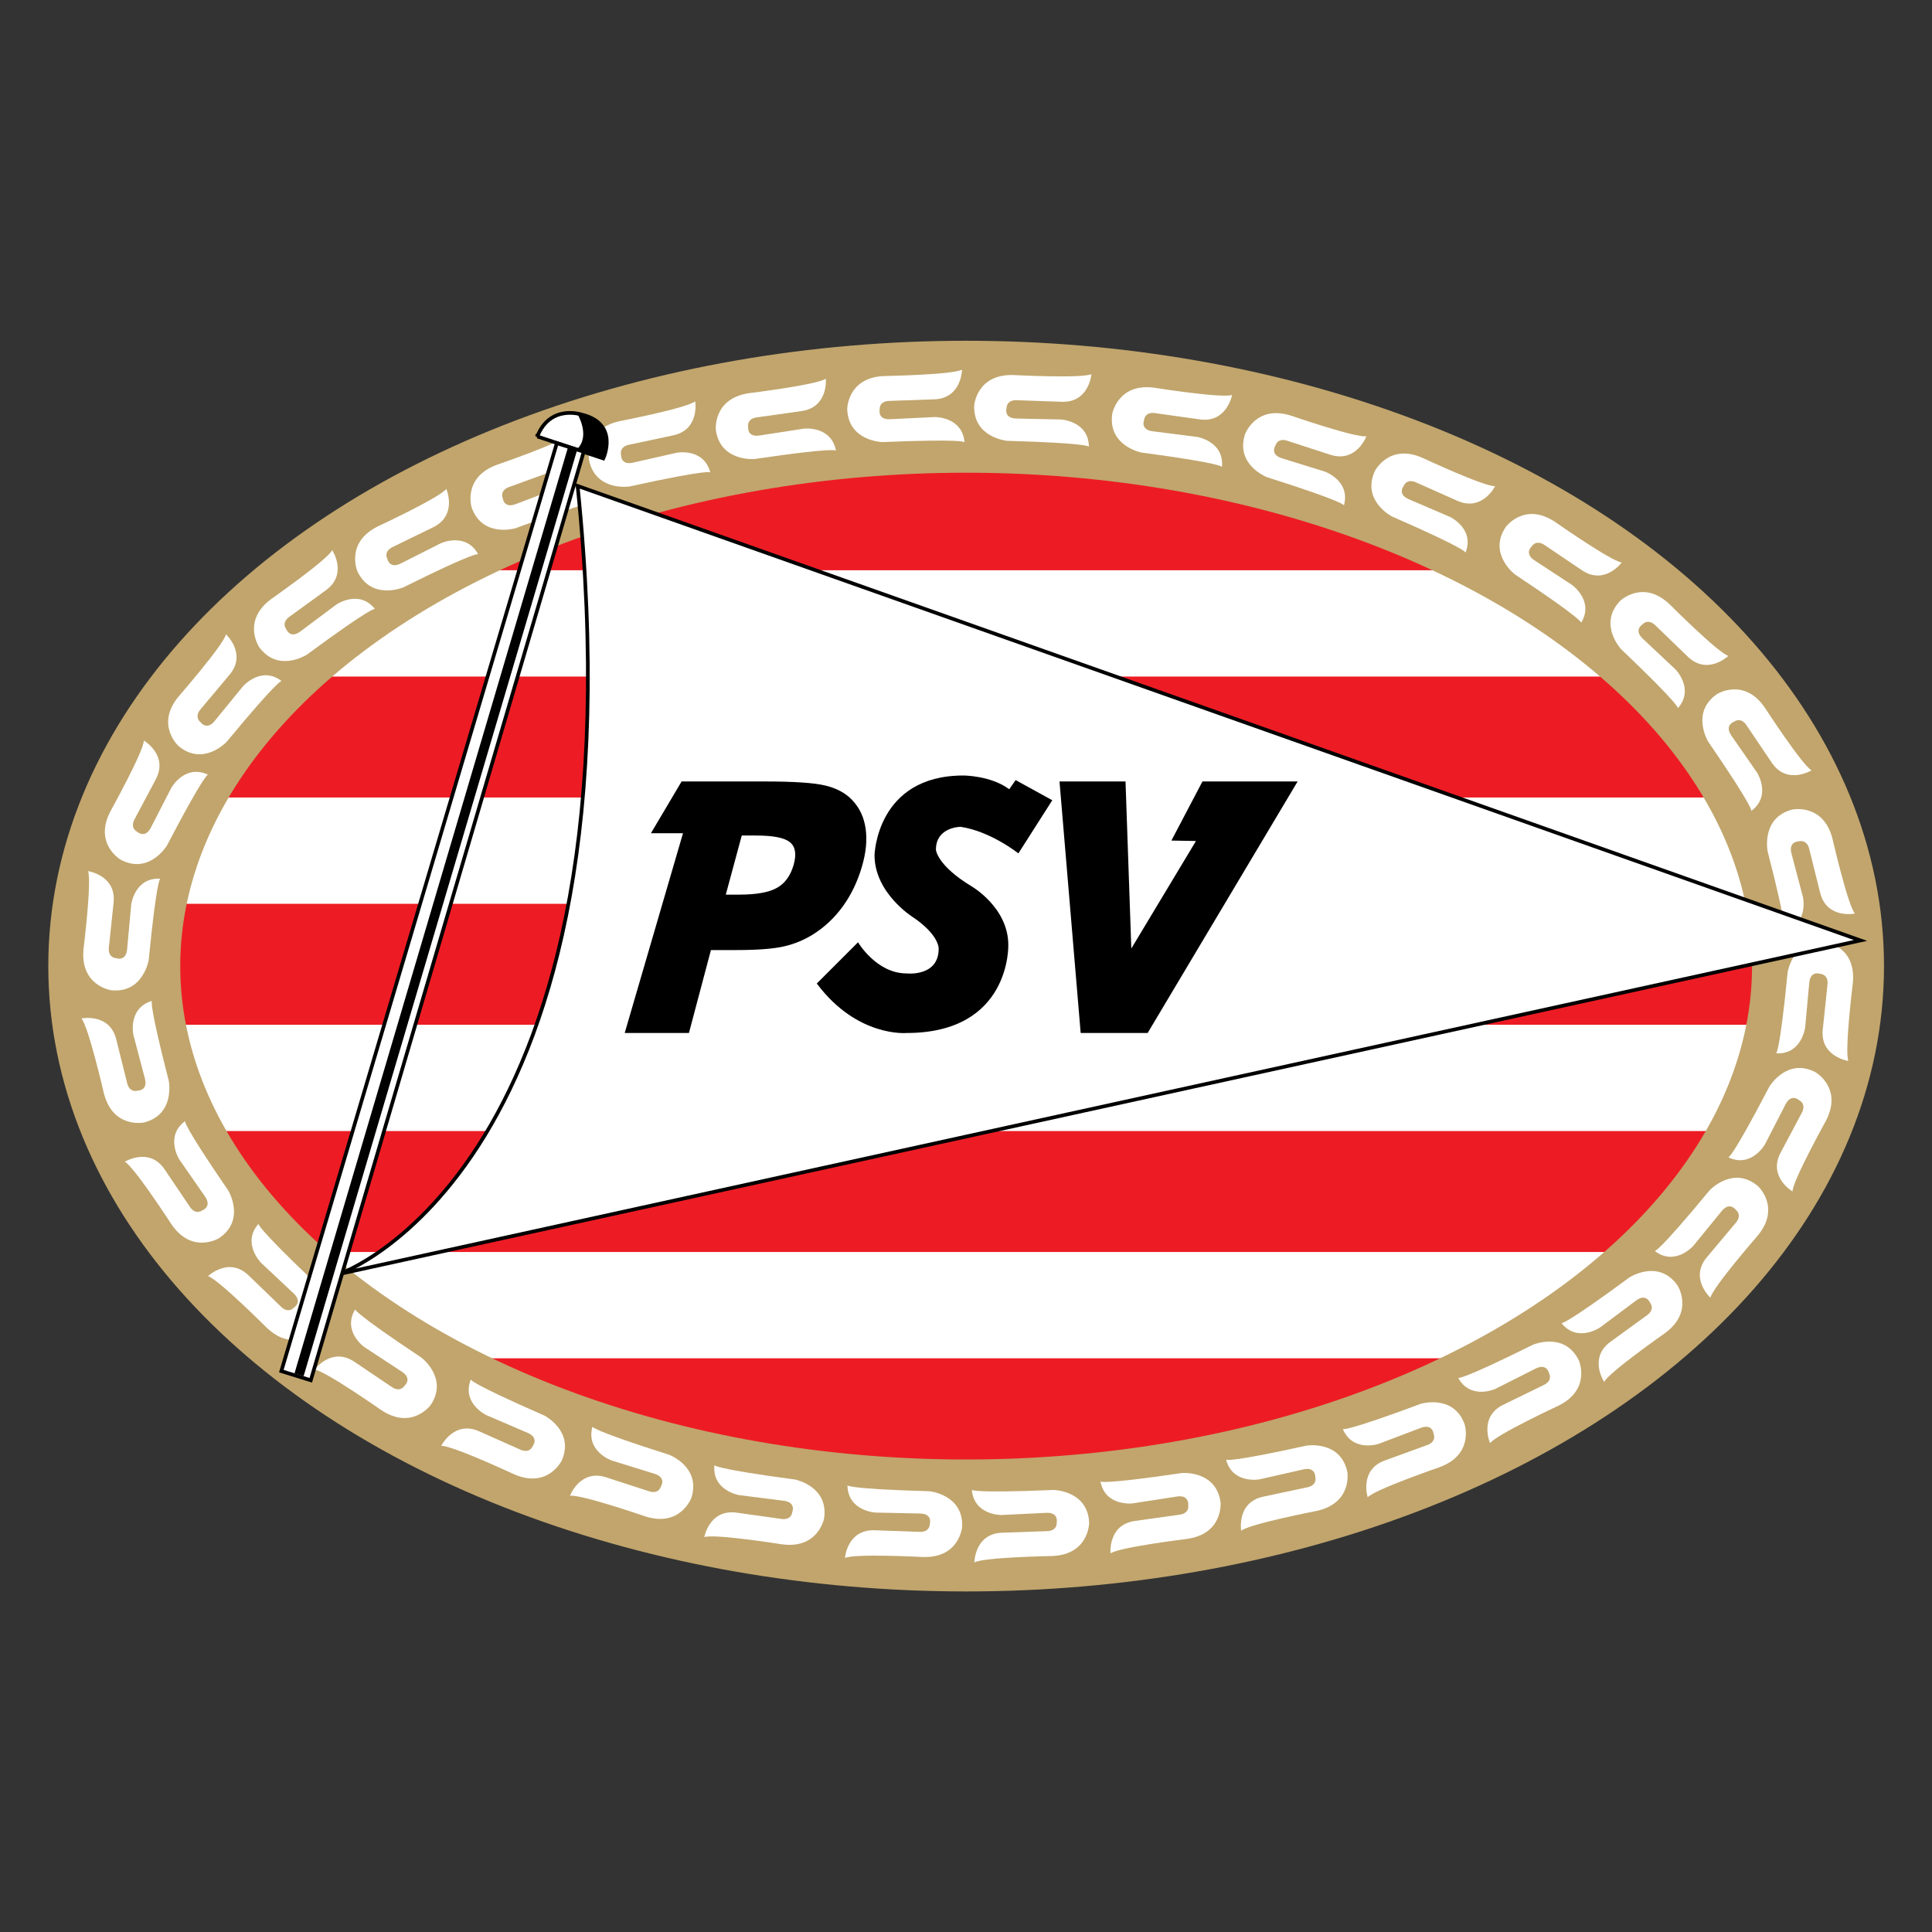 <?xml version="1.0" encoding="UTF-8" standalone="no"?>
<svg
   xmlns:dc="http://purl.org/dc/elements/1.1/"
   xmlns:cc="http://creativecommons.org/ns#"
   xmlns:rdf="http://www.w3.org/1999/02/22-rdf-syntax-ns#"
   xmlns:svg="http://www.w3.org/2000/svg"
   xmlns="http://www.w3.org/2000/svg"
   xmlns:sodipodi="http://sodipodi.sourceforge.net/DTD/sodipodi-0.dtd"
   xmlns:inkscape="http://www.inkscape.org/namespaces/inkscape"
   version="1.1"
   id="Layer_1"
   x="0px"
   y="0px"
   viewBox="0 0 1000 1000"
   xml:space="preserve"
   sodipodi:docname="PSV Eindhoven.svg"
   width="1000"
   height="1000"
   inkscape:version="1.0.1 (3bc2e813f5, 2020-09-07)"><rect x="0" y="0" width="1000" height="1000" fill="#333333" stroke="none"/><defs
   id="defs101" /><sodipodi:namedview
   pagecolor="#ffffff"
   bordercolor="#666666"
   borderopacity="1"
   objecttolerance="10"
   gridtolerance="10"
   guidetolerance="10"
   inkscape:pageopacity="0"
   inkscape:pageshadow="2"
   inkscape:window-width="1920"
   inkscape:window-height="1017"
   id="namedview99"
   showgrid="false"
   inkscape:zoom="0.845"
   inkscape:cx="500"
   inkscape:cy="500"
   inkscape:window-x="-8"
   inkscape:window-y="-8"
   inkscape:window-maximized="1"
   inkscape:current-layer="Layer_1" />















































<g
   id="g976"
   transform="matrix(1.509,0,0,1.509,34.901,178.821)"><ellipse
     style="fill:#ed1c24"
     cx="308.267"
     cy="212.877"
     rx="292.199"
     ry="191.866"
     id="ellipse2" /><rect
     x="68.134"
     y="77.096"
     style="fill:#ffffff"
     width="471.465"
     height="36.459"
     id="rect4" /><rect
     x="25.388"
     y="155.044"
     style="fill:#ffffff"
     width="554.443"
     height="36.46"
     id="rect6" /><rect
     x="25.388"
     y="232.993"
     style="fill:#ffffff"
     width="554.443"
     height="36.46"
     id="rect8" /><rect
     x="68.134"
     y="310.942"
     style="fill:#ffffff"
     width="481.524"
     height="36.459"
     id="rect10" /><ellipse
     style="fill:none;stroke:#c1a56c;stroke-width:45.261"
     cx="308.267"
     cy="212.877"
     rx="292.199"
     ry="191.866"
     id="ellipse12" /><path
     style="fill:#ffffff"
     d="m 351.242,9.814 c 0,0 -0.763,9.827 -10.186,9.497 l -15.497,-0.542 c 0,0 -3.344,-0.325 -3.453,2.816 0,0 -0.954,3.321 3.234,3.467 l 15.503,0.331 c 0,0 9.415,0.54 9.528,9.351 0,0 0.462,-1.242 -28.024,-2.028 0,0 -11.705,-1.037 -11.317,-12.136 0,0 0.799,-10.875 13.574,-10.43 -10e-4,0 23.229,1.232 26.638,-0.326 z"
     id="path14" /><path
     style="fill:#ffffff"
     d="m 399.487,16.969 c 0,0 -1.787,9.693 -11.125,8.381 l -15.354,-2.158 c 0,0 -3.289,-0.673 -3.729,2.439 0,0 -1.296,3.204 2.854,3.785 l 15.385,1.952 c 0,0 9.309,1.52 8.499,10.292 0,0 0.59,-1.186 -27.66,-4.945 0,0 -11.532,-2.256 -9.986,-13.254 0,0 1.931,-10.732 14.589,-8.953 -0.002,0.001 22.973,3.653 26.527,2.461 z"
     id="path16" /><path
     style="fill:#ffffff"
     d="m 445.553,31.143 c 0,0 -3.442,9.237 -12.409,6.323 l -14.748,-4.792 c 0,0 -3.124,-1.236 -4.096,1.753 0,0 -1.832,2.931 2.154,4.225 l 14.811,4.593 c 0,0 8.903,3.114 6.583,11.612 0,0 0.787,-1.066 -26.381,-9.673 0,0 -10.964,-4.223 -7.534,-14.785 0,0 3.766,-10.233 15.923,-6.283 -10e-4,0 21.99,7.584 25.697,7.027 z"
     id="path18" /><path
     style="fill:#ffffff"
     d="m 489.711,48.264 c 0,0 -4.389,8.827 -13.003,4.992 l -14.165,-6.308 c 0,0 -2.977,-1.554 -4.255,1.317 0,0 -2.13,2.722 1.7,4.427 l 14.251,6.114 c 0,0 8.528,4.028 5.33,12.237 0,0 0.895,-0.976 -25.225,-12.377 0,0 -10.463,-5.346 -5.945,-15.492 0,0 4.813,-9.784 16.49,-4.584 0,-0.001 21.078,9.842 24.822,9.674 z"
     id="path20" /><path
     style="fill:#ffffff"
     d="m 533.155,74.438 c 0,0 -5.853,7.93 -13.67,2.658 L 506.63,68.425 c 0,0 -2.662,-2.048 -4.421,0.557 0,0 -2.569,2.31 0.906,4.654 l 12.973,8.497 c 0,0 7.699,5.446 3.126,12.976 0,0 1.05,-0.809 -22.691,-16.569 0,0 -9.377,-7.083 -3.167,-16.289 0,0 6.44,-8.798 17.038,-1.652 -0.002,-10e-4 19.045,13.352 22.761,13.839 z"
     id="path22" /><path
     style="fill:#ffffff"
     d="m 569.708,106.482 c 0,0 -7.143,6.793 -13.925,0.242 L 544.629,95.953 c 0,0 -2.266,-2.479 -4.45,-0.217 0,0 -2.931,1.828 0.083,4.74 l 11.301,10.621 c 0,0 6.637,6.701 0.824,13.323 0,0 1.176,-0.615 -19.47,-20.259 0,0 -8.004,-8.603 -0.289,-16.592 0,0 7.87,-7.546 17.065,1.332 -10e-4,-10e-4 16.439,16.458 20.015,17.581 z"
     id="path24" /><path
     style="fill:#ffffff"
     d="m 598.245,145.726 c 0,0 -8.398,5.161 -13.672,-2.657 l -8.671,-12.855 c 0,0 -1.701,-2.896 -4.307,-1.14 0,0 -3.248,1.18 -0.904,4.654 l 8.844,12.737 c 0,0 5.1,7.937 -1.962,13.204 0,0 1.276,-0.356 -14.832,-23.863 0,0 -6.042,-10.079 3.167,-16.29 0,0 9.267,-5.745 16.414,4.851 0,-0.001 12.659,19.516 15.923,21.359 z"
     id="path26" /><path
     style="fill:#ffffff"
     d="m 613.123,194.863 c 0,0 -9.658,1.977 -11.939,-7.173 l -3.75,-15.044 c 0,0 -0.608,-3.305 -3.658,-2.543 0,0 -3.454,-0.003 -2.442,4.063 l 3.955,14.995 c 0,0 2.079,9.199 -6.359,11.735 0,0 1.32,0.101 -5.777,-27.498 0,0 -2.228,-11.538 8.547,-14.225 0,0 10.673,-2.23 13.766,10.173 -10e-4,0.002 5.218,22.67 7.657,25.517 z"
     id="path28" /><path
     style="fill:#ffffff"
     d="m 610.864,245.408 c 0,0 -9.751,-1.446 -8.765,-10.824 l 1.621,-15.42 c 0,0 0.558,-3.313 -2.568,-3.641 0,0 -3.247,-1.185 -3.685,2.983 l -1.413,15.443 c 0,0 -1.194,9.356 -9.99,8.852 0,0 1.207,0.548 3.977,-27.815 0,0 1.851,-11.604 12.896,-10.443 0,0 10.793,1.555 9.456,14.267 10e-4,0.001 -2.846,23.088 -1.529,26.598 z"
     id="path30" /><path
     style="fill:#ffffff"
     d="m 591.711,290.176 c 0,0 -8.5,-4.993 -4.072,-13.319 l 7.28,-13.69 c 0,0 1.759,-2.863 -1.017,-4.338 0,0 -2.566,-2.313 -4.535,1.385 l -7.094,13.79 c 0,0 -4.611,8.227 -12.579,4.465 0,0 0.914,0.96 14.108,-24.299 0,0 6.064,-10.064 15.869,-4.852 0,0 9.424,5.486 3.423,16.771 0,10e-4 -11.289,20.341 -11.383,24.087 z"
     id="path32" /><path
     style="fill:#ffffff"
     d="m 563.55,326.622 c 0,0 -7.274,-6.651 -1.213,-13.875 l 9.965,-11.878 c 0,0 2.316,-2.435 -0.09,-4.454 0,0 -2.031,-2.796 -4.723,0.413 l -9.808,12.014 c 0,0 -6.222,7.087 -13.231,1.752 0,0 0.692,1.129 18.849,-20.836 0,0 8.025,-8.585 16.532,-1.446 0,0 8.078,7.324 -0.139,17.117 10e-4,0 -15.271,17.547 -16.142,21.193 z"
     id="path34" /><path
     style="fill:#ffffff"
     d="m 527.106,355.49 c 0,0 -5.449,-8.213 2.179,-13.755 l 12.544,-9.115 c 0,0 2.836,-1.802 0.989,-4.345 0,0 -1.292,-3.204 -4.683,-0.741 l -12.423,9.284 c 0,0 -7.751,5.372 -13.263,-1.502 0,0 0.4,1.263 23.331,-15.657 0,0 9.863,-6.388 16.391,2.597 0,0 6.065,9.062 -4.274,16.574 0,0.001 -19.064,13.334 -20.791,16.66 z"
     id="path36" /><path
     style="fill:#ffffff"
     d="m 487.97,376.503 c 0,0 -3.941,-9.035 4.535,-13.167 l 13.936,-6.798 c 0,0 3.105,-1.281 1.727,-4.107 0,0 -0.716,-3.379 -4.482,-1.543 l -13.845,6.985 c 0,0 -8.567,3.946 -12.802,-3.78 0,0 0.175,1.313 25.697,-11.369 0,0 10.821,-4.578 15.689,5.403 0,0 4.402,9.978 -7.087,15.581 -0.001,0 -21.088,9.818 -23.368,12.795 z"
     id="path38" /><path
     style="fill:#ffffff"
     d="m 445.997,395.07 c 0,0 -2.974,-9.399 5.887,-12.623 l 14.571,-5.302 c 0,0 3.222,-0.952 2.147,-3.905 0,0 -0.358,-3.436 -4.298,-2.004 l -14.499,5.5 c 0,0 -8.932,3.028 -12.336,-5.099 0,0 0.036,1.324 26.744,-8.618 0,0 11.24,-3.424 15.039,7.013 0,0 3.333,10.382 -8.679,14.753 0.001,10e-4 -21.998,7.562 -24.576,10.285 z"
     id="path40" /><path
     style="fill:#ffffff"
     d="m 402.604,406.541 c 0,0 -1.637,-9.721 7.586,-11.68 l 15.168,-3.225 c 0,0 3.321,-0.492 2.669,-3.565 0,0 0.122,-3.455 -3.978,-2.584 l -15.122,3.43 c 0,0 -9.267,1.755 -11.507,-6.768 0,0 -0.148,1.319 27.683,-4.811 0,0 11.608,-1.826 13.917,9.039 0,0 1.855,10.746 -10.647,13.402 0.001,0 -22.836,4.425 -25.769,6.762 z"
     id="path42" /><path
     style="fill:#ffffff"
     d="m 357.792,414.313 c 0,0 -0.956,-9.812 8.383,-11.124 l 15.353,-2.156 c 0,0 3.351,-0.261 2.913,-3.372 0,0 0.361,-3.436 -3.788,-2.854 l -15.325,2.366 c 0,0 -9.367,1.105 -11.005,-7.551 0,0 -0.241,1.302 27.95,-2.87 0,0 11.707,-1.011 13.253,9.986 0,0 1.101,10.848 -11.556,12.626 0,0 -23.092,2.821 -26.178,4.949 z"
     id="path44" /><path
     style="fill:#ffffff"
     d="m 311.093,417.415 c 0,0 0.075,-9.857 9.499,-10.185 l 15.495,-0.542 c 0,0 3.359,0.092 3.25,-3.048 0,0 0.72,-3.379 -3.467,-3.234 l -15.491,0.752 c 0,0 -9.431,0.118 -10.155,-8.662 0,0 -0.376,1.27 28.097,0.066 0,0 11.748,0.22 12.135,11.319 0,0 -0.038,10.903 -12.812,11.349 0,-0.001 -23.258,0.393 -26.551,2.185 z"
     id="path46" /><path
     style="fill:#ffffff"
     d="m 266.689,415.889 c 0,0 0.763,-9.829 10.187,-9.499 l 15.496,0.54 c 0,0 3.343,0.327 3.453,-2.814 0,0 0.954,-3.321 -3.234,-3.467 l -15.504,-0.332 c 0,0 -9.415,-0.539 -9.526,-9.348 0,0 -0.463,1.241 28.025,2.026 0,0 11.704,1.037 11.317,12.137 0,0 -0.799,10.874 -13.575,10.428 -10e-4,10e-4 -23.23,-1.231 -26.639,0.329 z"
     id="path48" /><path
     style="fill:#ffffff"
     d="m 218.445,408.733 c 0,0 1.785,-9.695 11.124,-8.382 l 15.353,2.158 c 0,0 3.293,0.675 3.729,-2.438 0,0 1.297,-3.205 -2.854,-3.788 l -15.384,-1.949 c 0,0 -9.308,-1.521 -8.499,-10.294 0,0 -0.589,1.187 27.66,4.945 0,0 11.532,2.256 9.986,13.253 0,0 -1.931,10.731 -14.587,8.952 0,0 -22.974,-3.65 -26.528,-2.457 z"
     id="path50" /><path
     style="fill:#ffffff"
     d="m 172.378,394.559 c 0,0 3.443,-9.238 12.41,-6.323 l 14.747,4.79 c 0,0 3.123,1.235 4.095,-1.752 0,0 1.832,-2.93 -2.152,-4.226 l -14.811,-4.591 c 0,0 -8.903,-3.114 -6.584,-11.614 0,0 -0.787,1.068 26.381,9.675 0,0 10.964,4.223 7.533,14.786 0,0 -3.766,10.233 -15.922,6.284 0,-0.002 -21.99,-7.587 -25.697,-7.029 z"
     id="path52" /><path
     style="fill:#ffffff"
     d="m 128.219,377.437 c 0,0 4.389,-8.827 13.003,-4.992 l 14.165,6.308 c 0,0 2.977,1.554 4.256,-1.317 0,0 2.129,-2.722 -1.699,-4.426 l -14.251,-6.114 c 0,0 -8.529,-4.028 -5.333,-12.239 0,0 -0.893,0.979 25.225,12.378 0,0 10.466,5.346 5.948,15.492 0,0 -4.814,9.784 -16.491,4.586 0,0 -21.077,-9.844 -24.823,-9.676 z"
     id="path54" /><path
     style="fill:#ffffff"
     d="m 84.776,351.263 c 0,0 5.853,-7.93 13.671,-2.658 l 12.855,8.67 c 0,0 2.663,2.05 4.42,-0.557 0,0 2.571,-2.312 -0.905,-4.654 l -12.971,-8.497 c 0,0 -7.701,-5.446 -3.126,-12.977 0,0 -1.051,0.808 22.692,16.57 0,0 9.377,7.083 3.166,16.29 0,0 -6.441,8.798 -17.038,1.651 -0.001,0 -19.048,-13.353 -22.764,-13.838 z"
     id="path56" /><path
     style="fill:#ffffff"
     d="m 48.224,319.22 c 0,0 7.141,-6.794 13.925,-0.243 l 11.153,10.769 c 0,0 2.266,2.48 4.449,0.219 0,0 2.932,-1.829 -0.082,-4.74 L 66.37,314.605 c 0,0 -6.637,-6.699 -0.825,-13.321 0,0 -1.175,0.612 19.47,20.256 0,0 8.003,8.604 0.29,16.593 0,0 -7.87,7.547 -17.065,-1.332 C 68.238,336.8 51.8,320.342 48.224,319.22 Z"
     id="path58" /><path
     style="fill:#ffffff"
     d="m 19.686,279.975 c 0,0 8.399,-5.159 13.671,2.657 l 8.672,12.855 c 0,0 1.701,2.897 4.306,1.14 0,0 3.248,-1.18 0.906,-4.655 l -8.845,-12.737 c 0,0 -5.1,-7.934 1.963,-13.203 0,0 -1.277,0.356 14.833,23.862 0,0 6.039,10.081 -3.166,16.291 0,0 -9.267,5.746 -16.416,-4.852 -10e-4,0 -12.659,-19.517 -15.924,-21.358 z"
     id="path60" /><path
     style="fill:#ffffff"
     d="m 4.809,230.837 c 0,0 9.657,-1.978 11.938,7.172 l 3.751,15.046 c 0,0 0.608,3.303 3.658,2.544 0,0 3.455,0.001 2.442,-4.065 l -3.954,-14.995 c 0,0 -2.077,-9.199 6.359,-11.734 0,0 -1.321,-0.104 5.777,27.496 0,0 2.229,11.538 -8.547,14.225 0,0 -10.673,2.23 -13.765,-10.172 -10e-4,0.001 -5.221,-22.67 -7.659,-25.517 z"
     id="path62" /><path
     style="fill:#ffffff"
     d="m 7.067,180.294 c 0,0 9.751,1.444 8.765,10.823 l -1.621,15.42 c 0,0 -0.558,3.313 2.568,3.641 0,0 3.247,1.185 3.684,-2.983 l 1.413,-15.442 c 0,0 1.194,-9.356 9.989,-8.852 0,0 -1.205,-0.55 -3.977,27.814 0,0 -1.85,11.604 -12.896,10.443 0,0 -10.792,-1.556 -9.456,-14.268 0,0 2.848,-23.088 1.531,-26.596 z"
     id="path64" /><path
     style="fill:#ffffff"
     d="m 26.221,135.523 c 0,0 8.499,4.995 4.071,13.319 l -7.28,13.691 c 0,0 -1.758,2.863 1.017,4.338 0,0 2.566,2.314 4.535,-1.387 l 7.094,-13.788 c 0,0 4.611,-8.227 12.579,-4.465 0,0 -0.913,-0.96 -14.107,24.299 0,0 -6.064,10.065 -15.87,4.852 0,0 -9.424,-5.486 -3.423,-16.772 0,0 11.288,-20.339 11.384,-24.087 z"
     id="path66" /><path
     style="fill:#ffffff"
     d="m 54.381,99.079 c 0,0 7.274,6.651 1.215,13.874 l -9.967,11.878 c 0,0 -2.316,2.434 0.091,4.453 0,0 2.029,2.798 4.723,-0.412 l 9.806,-12.012 c 0,0 6.222,-7.09 13.233,-1.753 0,0 -0.694,-1.129 -18.851,20.835 0,0 -8.025,8.585 -16.532,1.446 0,0 -8.078,-7.326 0.138,-17.117 0,0.001 15.274,-17.546 16.144,-21.192 z"
     id="path68" /><path
     style="fill:#ffffff"
     d="m 90.824,70.21 c 0,0 5.449,8.215 -2.179,13.756 L 76.101,93.08 c 0,0 -2.837,1.802 -0.989,4.343 0,0 1.294,3.205 4.683,0.743 l 12.421,-9.284 c 0,0 7.752,-5.372 13.265,1.501 0,0 -0.4,-1.263 -23.331,15.657 0,0 -9.863,6.388 -16.391,-2.597 0,0 -6.065,-9.061 4.276,-16.573 -10e-4,0 19.062,-13.333 20.789,-16.66 z"
     id="path70" /><path
     style="fill:#ffffff"
     d="m 129.961,49.198 c 0,0 3.94,9.035 -4.535,13.169 l -13.936,6.797 c 0,0 -3.105,1.281 -1.727,4.107 0,0 0.716,3.381 4.483,1.545 L 128.09,67.83 c 0,0 8.567,-3.945 12.801,3.781 0,0 -0.173,-1.314 -25.694,11.367 0,0 -10.823,4.578 -15.691,-5.405 0,0 -4.4,-9.977 7.09,-15.579 -0.002,-10e-4 21.086,-9.82 23.365,-12.796 z"
     id="path72" /><path
     style="fill:#ffffff"
     d="m 171.934,30.632 c 0,0 2.974,9.397 -5.887,12.623 l -14.571,5.302 c 0,0 -3.222,0.949 -2.147,3.903 0,0 0.36,3.436 4.298,2.004 l 14.499,-5.5 c 0,0 8.931,-3.028 12.335,5.098 0,0 -0.036,-1.325 -26.743,8.618 0,0 -11.241,3.422 -15.04,-7.013 0,0 -3.333,-10.382 8.679,-14.754 0,0.002 22,-7.559 24.577,-10.281 z"
     id="path74" /><path
     style="fill:#ffffff"
     d="m 215.326,19.16 c 0,0 1.637,9.72 -7.586,11.68 l -15.167,3.225 c 0,0 -3.323,0.492 -2.67,3.566 0,0 -0.122,3.453 3.977,2.582 l 15.125,-3.428 c 0,0 9.266,-1.756 11.504,6.765 0,0 0.15,-1.316 -27.68,4.813 0,0 -11.61,1.824 -13.918,-9.039 0,0 -1.855,-10.744 10.647,-13.401 -0.001,0 22.837,-4.427 25.768,-6.763 z"
     id="path76" /><path
     style="fill:#ffffff"
     d="m 260.139,11.388 c 0,0 0.957,9.812 -8.383,11.122 l -15.353,2.159 c 0,0 -3.349,0.259 -2.912,3.371 0,0 -0.364,3.436 3.787,2.853 l 15.325,-2.364 c 0,0 9.367,-1.106 11.005,7.55 0,0 0.241,-1.302 -27.949,2.871 0,0 -11.708,1.008 -13.252,-9.989 0,0 -1.101,-10.846 11.555,-12.627 0,0.001 23.091,-2.82 26.177,-4.946 z"
     id="path78" /><path
     style="fill:#ffffff"
     d="m 306.838,8.286 c 0,0 -0.076,9.858 -9.5,10.186 l -15.496,0.542 c 0,0 -3.357,-0.093 -3.247,3.049 0,0 -0.72,3.379 3.467,3.234 l 15.489,-0.75 c 0,0 9.43,-0.121 10.155,8.661 0,0 0.376,-1.27 -28.096,-0.068 0,0 -11.75,-0.217 -12.137,-11.317 0,0 0.039,-10.903 12.814,-11.349 0,-0.003 23.258,-0.396 26.551,-2.188 z"
     id="path80" /><path
     style="fill:#ffffff;stroke:#000000;stroke-width:1.257"
     d="m 93.279,318.485 c 0,0 105.608,-36.46 81.721,-270.307 l 440.034,155.898 z"
     id="path82" /><path
     style="fill:#ffffff;stroke:#000000;stroke-width:1.257"
     d="m 161.17,31.206 22.631,7.543 c 0,0 5.657,-11.943 -7.544,-15.086 -0.001,0 -10.686,-3.563 -15.087,7.543 z"
     id="path84" /><path
     d="m 174.79,35.606 9.011,3.143 c 0,0 5.447,-12.781 -9.011,-15.504 0,-0.001 4.819,7.646 0,12.361 z"
     id="path86" /><polygon
     style="fill:#ffffff;stroke:#000000;stroke-width:1.257"
     points="73.373,351.802 167.875,33.51 177.096,36.444 83.472,354.946 "
     id="polygon88" /><line
     style="fill:none;stroke:#000000;stroke-width:3.269"
     x1="173.324"
     y1="35.188"
     x2="79.449"
     y2="353.06"
     id="line90" /><path
     d="m 231.301,168.088 h 4.942 c 5.849,0 9.712,0.766 11.587,2.298 1.87,1.532 2.294,4.105 1.274,7.72 -1.053,3.733 -2.961,6.375 -5.719,7.927 -2.756,1.552 -7.06,2.327 -12.921,2.327 h -4.64 z m -31.156,-0.786 h 11.001 l -19.998,68.52 h 22.032 l 7.547,-28.445 h 4.346 4.106 c 7.413,0 12.917,-0.413 16.516,-1.238 3.603,-0.826 6.917,-2.18 9.95,-4.069 4.022,-2.514 7.453,-5.726 10.291,-9.637 2.847,-3.909 5.035,-8.441 6.557,-13.589 1.432,-4.833 1.863,-9.226 1.291,-13.176 -0.582,-3.949 -2.158,-7.243 -4.727,-9.874 -2.189,-2.278 -5.199,-3.892 -9.028,-4.836 -3.835,-0.943 -10.833,-1.414 -20.992,-1.414 h -28.374 z"
     id="path92" /><path
     d="m 389.319,149.544 h 32.647 l -51.443,86.278 H 347.55 l -7.261,-86.278 h 22.643 l 1.99,57.303 22.173,-36.88 -8.424,-0.149 z"
     id="path94" /><path
     d="m 323.04,152.216 2.201,-3.144 12.572,6.916 -11.629,18.23 c 0,0 -9.429,-7.544 -19.802,-9.115 0,0 -8.486,0 -8.486,7.857 0,0 0.315,5.343 12.258,12.572 0,0 12.572,7.23 12.572,20.116 0,0 0.943,30.174 -34.888,30.174 0,0 -16.973,1.571 -30.802,-16.974 l 14.144,-14.143 c 0,0 6.287,10.686 16.658,10.686 0,0 11.002,1.258 11.002,-8.486 0,0 0.314,-4.714 -9.115,-11 0,0 -12.886,-8.173 -12.886,-21.06 0,0 0.628,-27.344 30.488,-27.344 -0.002,0 9.427,0 15.713,4.715 z"
     id="path96" /></g>
</svg>

